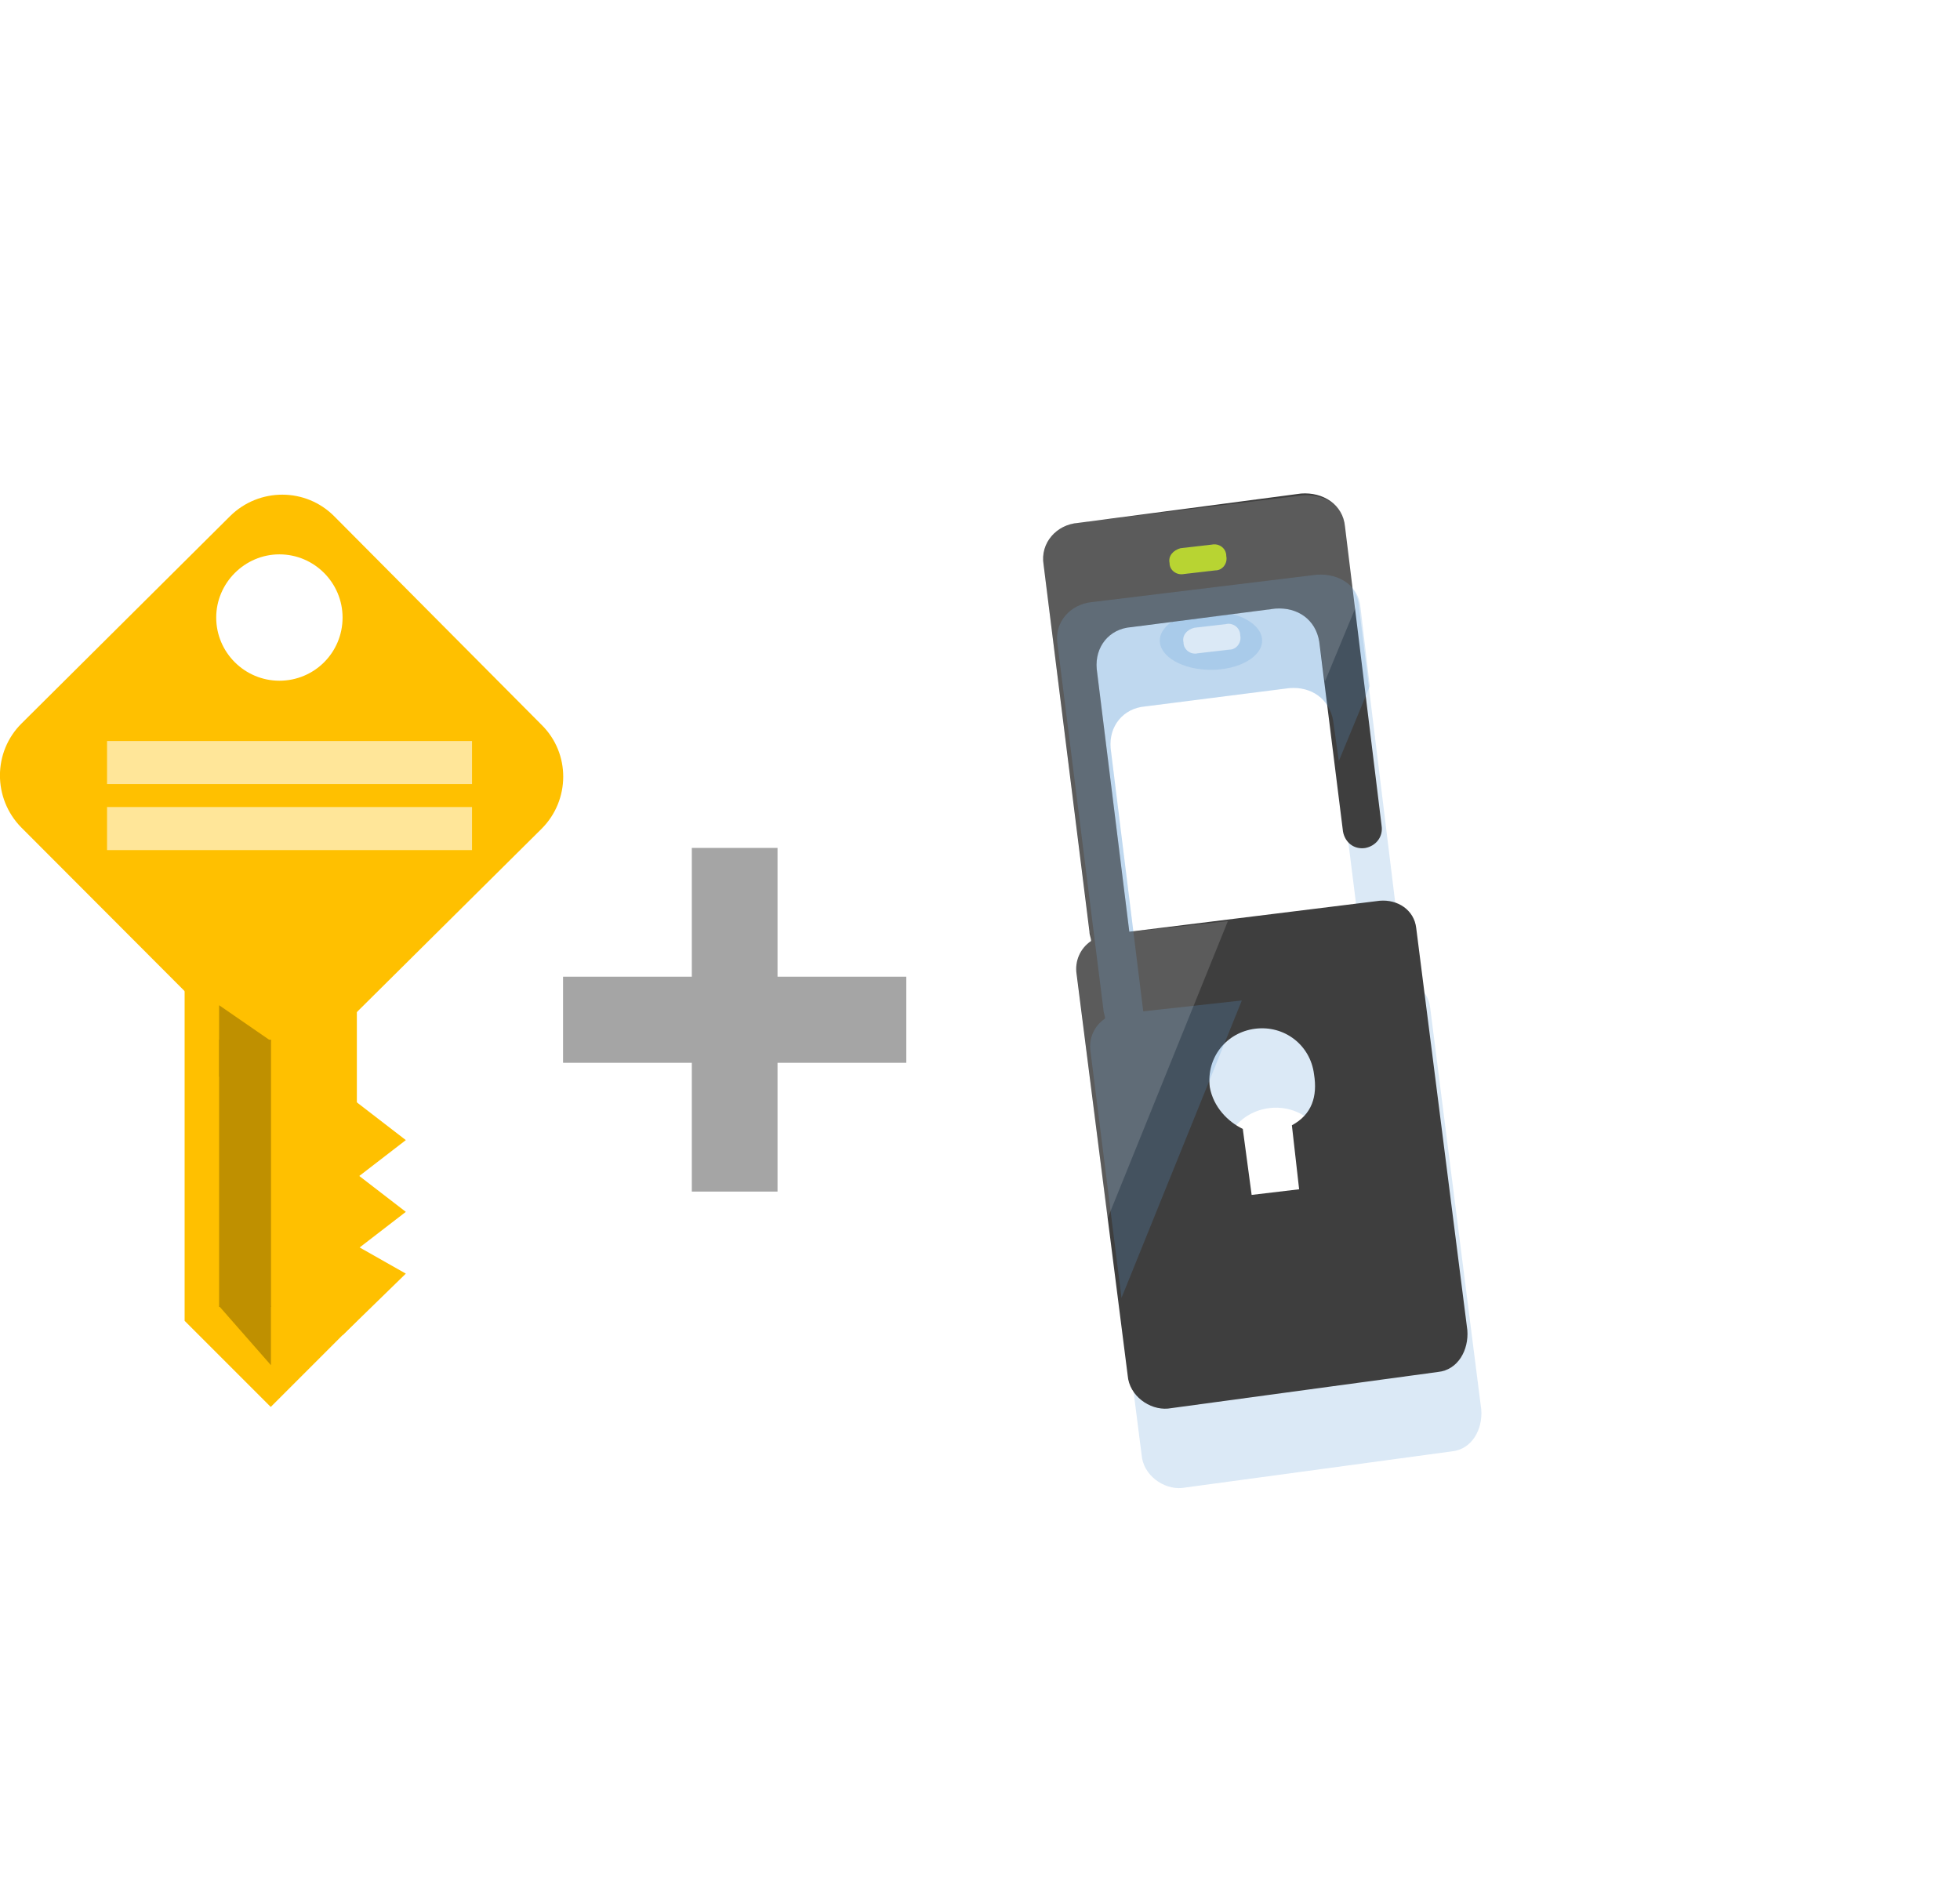 <?xml version="1.0" encoding="UTF-8" standalone="no"?>
<!DOCTYPE svg PUBLIC "-//W3C//DTD SVG 1.1//EN" "http://www.w3.org/Graphics/SVG/1.1/DTD/svg11.dtd">
<!-- Generated by Microsoft Visio, SVG Export subscriptionsandMFA.svg Page-1 -->
<svg xmlns="http://www.w3.org/2000/svg" xmlns:xlink="http://www.w3.org/1999/xlink" xmlns:ev="http://www.w3.org/2001/xml-events"
		xmlns:v="http://schemas.microsoft.com/visio/2003/SVGExtensions/" width="0.676in" height="0.656in"
		viewBox="0 0 48.707 47.222" xml:space="preserve" color-interpolation-filters="sRGB" class="st11">
	<v:documentProperties v:langID="1033" v:viewMarkup="false"/>

	<style type="text/css">
	<![CDATA[
		.st1 {fill:#ffc000;stroke:none;stroke-linecap:round;stroke-linejoin:round;stroke-width:0.75}
		.st2 {fill:#ffffff;stroke:none;stroke-linecap:round;stroke-linejoin:round;stroke-width:0.75}
		.st3 {fill:#bf9000;stroke:none;stroke-linecap:round;stroke-linejoin:round;stroke-width:0.75}
		.st4 {fill:#ffe699;stroke:none;stroke-linecap:round;stroke-linejoin:round;stroke-width:0.75}
		.st5 {visibility:visible}
		.st6 {fill:#5b9bd5;fill-opacity:0.22;filter:url(#filter_2);stroke:none}
		.st7 {fill:#b8d432;stroke:none;stroke-width:12.24}
		.st8 {fill:#3e3e3e;stroke:none;stroke-width:12.24}
		.st9 {fill:#ffffff;fill-opacity:0.15;stroke:none;stroke-width:12.24}
		.st10 {fill:#a5a5a5;stroke:none;stroke-linecap:round;stroke-linejoin:round;stroke-width:0.24}
		.st11 {fill:none;fill-rule:evenodd;font-size:12px;overflow:visible;stroke-linecap:square;stroke-miterlimit:3}
	]]>
	</style>

	<defs id="Filters">
		<filter id="filter_2">
			<feGaussianBlur stdDeviation="2"/>
		</filter>
	</defs>
	<g v:mID="0" v:index="1" v:groupContext="foregroundPage">
		<title>Page-1</title>
		<v:pageProperties v:drawingScale="0.0393701" v:pageScale="0.0393701" v:drawingUnits="24" v:shadowOffsetX="9"
				v:shadowOffsetY="-9"/>
		<g id="group22-1" transform="translate(7.99361E-14,-12.198)" v:mID="22" v:groupContext="group">
			<title>Sheet.22</title>
			<g id="group1-2" transform="translate(-2.19824E-14,-0.081)" v:mID="1" v:groupContext="group">
				<title>Sheet.1</title>
				<g id="group2-3" transform="translate(0,-8.699)" v:mID="2" v:groupContext="group">
					<title>Sheet.2</title>
					<g id="shape2-4" v:mID="2" v:groupContext="groupContent">
						<path d="M5.72 33.78 C6.44 33.07 7.6 33.07 8.31 33.79 L13.46 38.97 C14.18 39.68 14.17 40.84 13.46 41.55 L8.27
									 46.7 C7.56 47.41 6.4 47.41 5.69 46.69 L0.53 41.52 C-0.18 40.8 -0.18 39.64 0.54 38.93 L5.72 33.78
									 Z" class="st1"/>
					</g>
				</g>
				<g id="group3-6" transform="translate(4.588,0)" v:mID="3" v:groupContext="group">
					<title>Sheet.3</title>
					<g id="shape3-7" v:mID="3" v:groupContext="groupContent">
						<path d="M4.28 31.1 L4.28 45.08 L2.14 47.22 L0 45.08 L0 31.1 L4.28 31.1 Z" class="st1"/>
					</g>
				</g>
				<g id="group4-9" transform="translate(5.373,-18.047)" v:mID="4" v:groupContext="group">
					<title>Sheet.4</title>
					<g id="shape4-10" v:mID="4" v:groupContext="groupContent">
						<path d="M0 45.65 C0 44.79 0.71 44.08 1.57 44.08 C2.44 44.08 3.14 44.79 3.14 45.65 C3.14 46.52 2.44 47.22
									 1.57 47.22 C0.71 47.22 0 46.52 0 45.65 Z" class="st2"/>
					</g>
				</g>
				<g id="group5-12" transform="translate(5.445,-2.486)" v:mID="5" v:groupContext="group">
					<title>Sheet.5</title>
					<g id="shape5-13" v:mID="5" v:groupContext="groupContent">
						<path d="M0 40.58 L0 47.22 L1.29 47.22 L1.29 40.58 L0 40.58 L0 40.58 Z" class="st3"/>
					</g>
				</g>
				<g id="group6-15" transform="translate(5.445,-8.203)" v:mID="6" v:groupContext="group">
					<title>Sheet.6</title>
					<g id="shape6-16" v:mID="6" v:groupContext="groupContent">
						<path d="M0 45.44 L1.29 46.33 L0 47.22 L0 45.44 Z" class="st3"/>
					</g>
				</g>
				<g id="group7-18" transform="translate(5.443,-1.038)" v:mID="7" v:groupContext="group">
					<title>Sheet.7</title>
					<g id="shape7-19" v:mID="7" v:groupContext="groupContent">
						<path d="M1.29 45.75 L1.29 47.22 L0 45.75 L1.29 45.75 Z" class="st3"/>
					</g>
				</g>
				<g id="group8-21" transform="translate(8.515,-1.783)" v:mID="8" v:groupContext="group">
					<title>Sheet.8</title>
					<g id="shape8-22" v:mID="8" v:groupContext="groupContent">
						<path d="M0 44.8 L1.57 45.69 L0 47.22 L0 44.8 Z" class="st1"/>
					</g>
				</g>
				<g id="group9-24" transform="translate(8.515,-3.638)" v:mID="9" v:groupContext="group">
					<title>Sheet.9</title>
					<g id="shape9-25" v:mID="9" v:groupContext="groupContent">
						<path d="M0 44.8 L1.57 46.01 L0 47.22 L0 44.8 Z" class="st1"/>
					</g>
				</g>
				<g id="group10-27" transform="translate(8.515,-5.421)" v:mID="10" v:groupContext="group">
					<title>Sheet.10</title>
					<g id="shape10-28" v:mID="10" v:groupContext="groupContent">
						<path d="M0 44.8 L1.57 46.01 L0 47.22 L0 44.8 Z" class="st1"/>
					</g>
				</g>
				<g id="group11-30" transform="translate(2.66,-15.479)" v:mID="11" v:groupContext="group">
					<title>Sheet.11</title>
					<g id="shape11-31" v:mID="11" v:groupContext="groupContent">
						<path d="M0 46.15 L0 47.22 L9.07 47.22 L9.07 46.15 L0 46.15 L0 46.15 Z" class="st4"/>
					</g>
				</g>
				<g id="group12-33" transform="translate(2.66,-13.838)" v:mID="12" v:groupContext="group">
					<title>Sheet.12</title>
					<g id="shape12-34" v:mID="12" v:groupContext="groupContent">
						<path d="M0 46.15 L0 47.22 L9.07 47.22 L9.07 46.15 L0 46.15 L0 46.15 Z" class="st4"/>
					</g>
				</g>
			</g>
			<g id="group17-36" transform="translate(25.844,-1.42109E-14)" v:mID="17" v:groupContext="group">
				<title>Multi-factor Authentication</title>
				<g id="shape18-37" v:mID="18" v:groupContext="shape" transform="translate(2.632,-20.374)">
					<title>Sheet.18</title>
					<g id="shadow18-38" v:groupContext="shadow" v:shadowOffsetX="0.3456" v:shadowOffsetY="-1.9728" v:shadowType="1"
							transform="matrix(1,0,0,1,0.346,1.973)" class="st5">
						<ellipse cx="1.271" cy="46.496" rx="1.271" ry="0.726" class="st6"/>
					</g>
					<ellipse cx="1.271" cy="46.496" rx="1.271" ry="0.726" class="st7"/>
				</g>
				<g id="shape19-42" v:mID="19" v:groupContext="shape">
					<title>Sheet.19</title>
					<g id="shadow19-43" v:groupContext="shadow" v:shadowOffsetX="0.3456" v:shadowOffsetY="-1.9728" v:shadowType="1"
							transform="matrix(1,0,0,1,0.346,1.973)" class="st5">
						<path d="M8.44 34.56 L2.22 35.33 L1.41 28.8 C1.36 28.25 1.72 27.8 2.27 27.76 L5.85 27.3 C6.4 27.26 6.85 27.57
									 6.94 28.12 L7.53 32.84 C7.58 33.11 7.8 33.29 8.08 33.25 C8.35 33.2 8.53 32.97 8.49 32.7 L7.58
									 25.26 C7.53 24.71 7.03 24.4 6.49 24.44 L0.95 25.17 C0.41 25.21 0 25.67 0.09 26.21 L1.23 35.33
									 C1.23 35.42 1.27 35.47 1.27 35.56 C1 35.74 0.86 36.06 0.91 36.38 L2.18 46.36 C2.22 46.86 2.72
									 47.22 3.18 47.18 L9.89 46.27 C10.39 46.22 10.66 45.72 10.62 45.23 L9.35 35.24 C9.3 34.79 8.89
									 34.52 8.44 34.56 ZM3.49 25.8 L4.27 25.71 C4.45 25.67 4.63 25.8 4.63 25.99 C4.67 26.17 4.54 26.35
									 4.36 26.35 L3.58 26.44 C3.4 26.48 3.22 26.35 3.22 26.17 C3.18 25.99 3.31 25.85 3.49 25.8 ZM6.26
									 40.14 L6.44 41.73 L5.26 41.87 L5.04 40.23 C4.67 40.05 4.31 39.69 4.22 39.19 C4.13 38.46 4.63
									 37.83 5.35 37.74 C6.08 37.65 6.72 38.15 6.81 38.87 C6.9 39.42 6.76 39.87 6.26 40.14 Z"
								class="st6"/>
					</g>
					<path d="M8.44 34.56 L2.22 35.33 L1.41 28.8 C1.36 28.25 1.72 27.8 2.27 27.76 L5.85 27.3 C6.4 27.26 6.85 27.57
								 6.94 28.12 L7.53 32.84 C7.58 33.11 7.8 33.29 8.08 33.25 C8.35 33.2 8.53 32.97 8.49 32.7 L7.58 25.26
								 C7.53 24.71 7.03 24.4 6.49 24.44 L0.95 25.17 C0.41 25.21 0 25.67 0.09 26.21 L1.23 35.33 C1.23 35.42
								 1.27 35.47 1.27 35.56 C1 35.74 0.86 36.06 0.91 36.38 L2.18 46.36 C2.22 46.86 2.72 47.22 3.18 47.18
								 L9.89 46.27 C10.39 46.22 10.66 45.72 10.62 45.23 L9.35 35.24 C9.3 34.79 8.89 34.52 8.44 34.56 ZM3.49
								 25.8 L4.27 25.71 C4.45 25.67 4.63 25.8 4.63 25.99 C4.67 26.17 4.54 26.35 4.36 26.35 L3.58 26.44
								 C3.4 26.48 3.22 26.35 3.22 26.17 C3.18 25.99 3.31 25.85 3.49 25.8 ZM6.26 40.14 L6.44 41.73 L5.26
								 41.87 L5.04 40.23 C4.67 40.05 4.31 39.69 4.22 39.19 C4.13 38.46 4.63 37.83 5.35 37.74 C6.08 37.65
								 6.72 38.15 6.81 38.87 C6.9 39.42 6.76 39.87 6.26 40.14 Z" class="st8"/>
				</g>
				<g id="shape20-47" v:mID="20" v:groupContext="shape" transform="translate(0,-4.765)">
					<title>Sheet.20</title>
					<g id="shadow20-48" v:groupContext="shadow" v:shadowOffsetX="0.3456" v:shadowOffsetY="-1.9728" v:shadowType="1"
							transform="matrix(1,0,0,1,0.346,1.973)" class="st5">
						<path d="M1.23 40.05 C1.23 40.14 1.27 40.19 1.27 40.28 C1 40.46 0.86 40.78 0.91 41.1 L1.68 47.22 L4.67 39.83
									 L2.22 40.1 L1.41 33.56 C1.36 33.02 1.72 32.57 2.27 32.52 L5.85 32.07 C6.4 32.02 6.85 32.34 6.94
									 32.88 L7.08 33.88 L7.85 32.02 L7.62 30.07 C7.58 29.52 7.08 29.21 6.53 29.25 L0.95 29.93 C0.41
									 29.98 0 30.43 0.09 30.98 L1.23 40.05 ZM3.49 30.57 L4.27 30.48 C4.45 30.43 4.63 30.57 4.63 30.75
									 C4.67 30.93 4.54 31.11 4.36 31.11 L3.58 31.2 C3.4 31.25 3.22 31.11 3.22 30.93 C3.18 30.75 3.31
									 30.61 3.49 30.57 Z" class="st6"/>
					</g>
					<path d="M1.23 40.05 C1.23 40.14 1.27 40.19 1.27 40.28 C1 40.46 0.86 40.78 0.91 41.1 L1.68 47.22 L4.67 39.83
								 L2.22 40.1 L1.41 33.56 C1.36 33.02 1.72 32.57 2.27 32.52 L5.85 32.07 C6.4 32.02 6.85 32.34 6.94
								 32.88 L7.08 33.88 L7.85 32.02 L7.62 30.07 C7.58 29.52 7.08 29.21 6.53 29.25 L0.95 29.93 C0.41 29.98
								 0 30.43 0.09 30.98 L1.23 40.05 ZM3.49 30.57 L4.27 30.48 C4.45 30.43 4.63 30.57 4.63 30.75 C4.67
								 30.93 4.54 31.11 4.36 31.11 L3.58 31.2 C3.4 31.25 3.22 31.11 3.22 30.93 C3.18 30.75 3.31 30.61 3.49
								 30.57 Z" class="st9"/>
				</g>
			</g>
			<g id="shape21-52" v:mID="21" v:groupContext="shape" transform="translate(12.922,-4.373)">
				<title>Plus</title>
				<v:userDefs>
					<v:ud v:nameU="visVersion" v:prompt="" v:val="VT0(15):26"/>
				</v:userDefs>
				<path d="M6.4 40.82 L6.4 37.62 L4.27 37.62 L4.27 40.82 L1.07 40.82 L1.07 42.96 L4.27 42.96 L4.27 46.16 L6.4 46.16
							 L6.4 42.96 L9.6 42.96 L9.6 40.82 L6.4 40.82 Z" class="st10"/>
			</g>
		</g>
	</g>
</svg>
